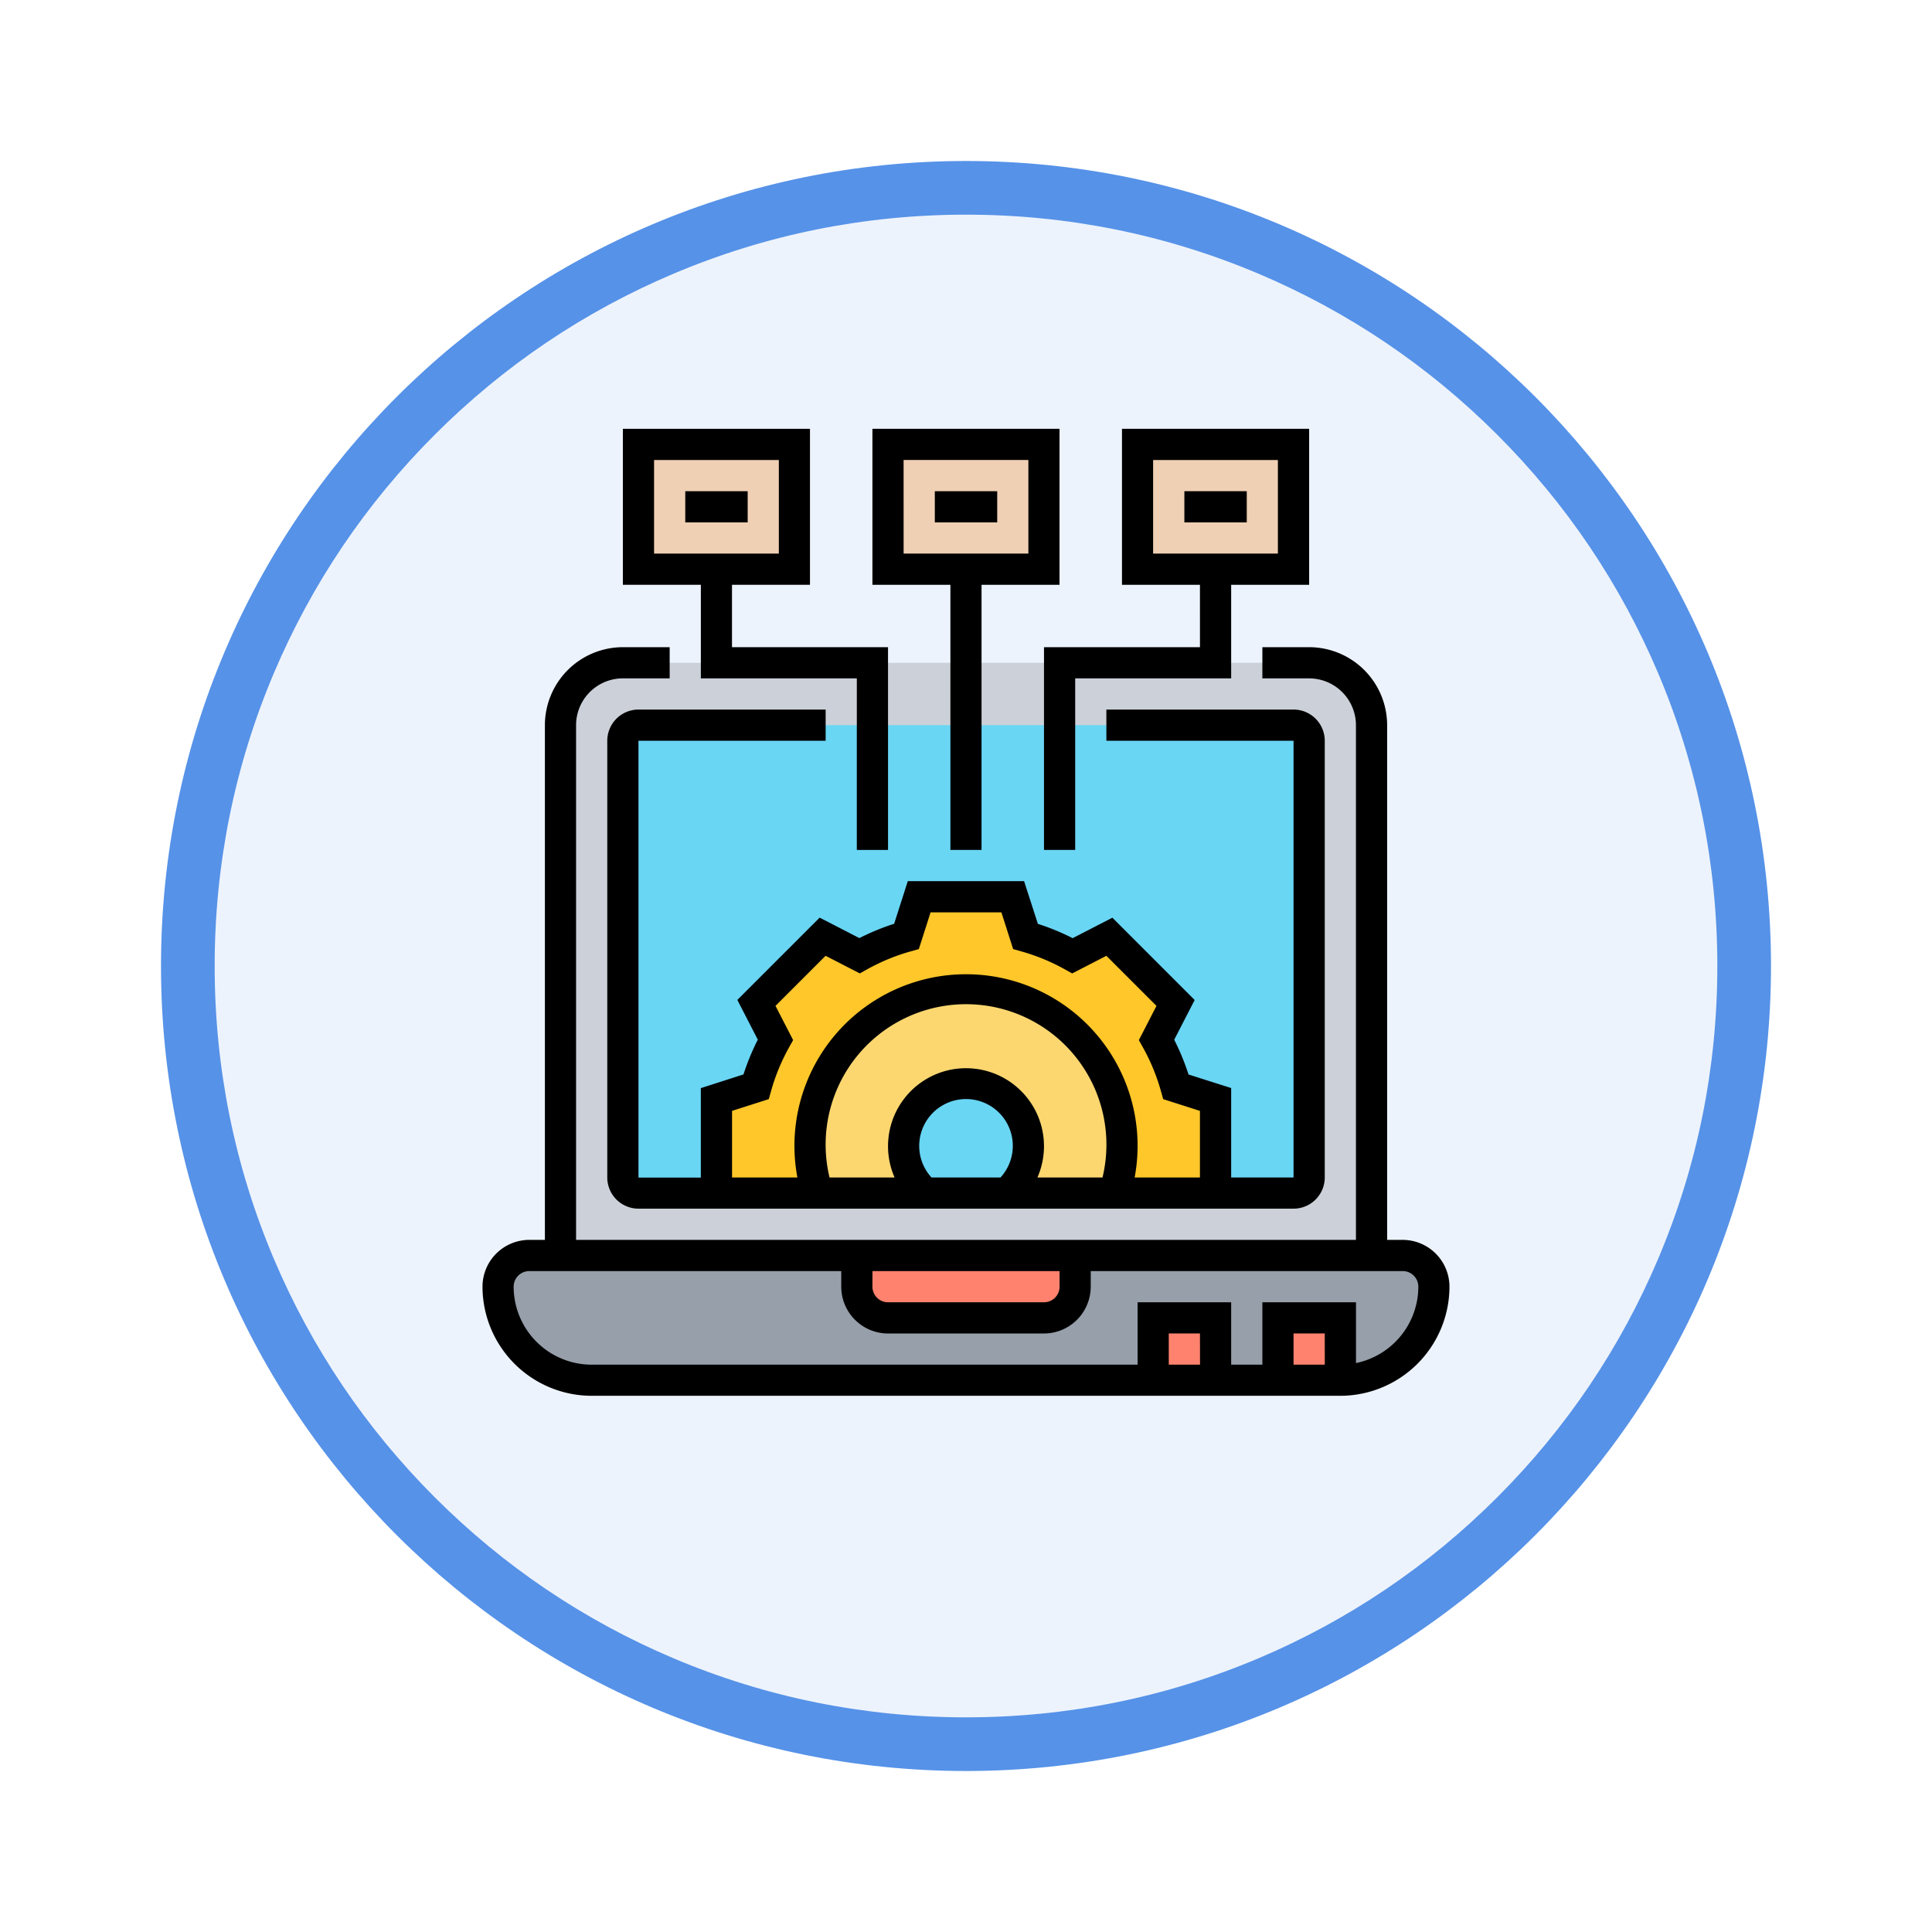 <svg xmlns="http://www.w3.org/2000/svg" xmlns:xlink="http://www.w3.org/1999/xlink" width="108" height="108" viewBox="0 0 108 108">
  <defs>
    <filter id="Path_904820" x="0" y="0" width="108" height="108" filterUnits="userSpaceOnUse">
      <feOffset dy="3" input="SourceAlpha"/>
      <feGaussianBlur stdDeviation="3" result="blur"/>
      <feFlood flood-opacity="0.161"/>
      <feComposite operator="in" in2="blur"/>
      <feComposite in="SourceGraphic"/>
    </filter>
  </defs>
  <g id="Group_1224836" data-name="Group 1224836" transform="translate(-200.087 -3411.46)">
    <g id="Group_1224768" data-name="Group 1224768">
      <g id="Group_1224255" data-name="Group 1224255" transform="translate(209.087 3417.46)">
        <g id="Group_1203639" data-name="Group 1203639" transform="translate(0 0)">
          <g id="Group_1202437" data-name="Group 1202437">
            <g id="Group_1177315" data-name="Group 1177315">
              <g id="Group_1173585" data-name="Group 1173585" transform="translate(0 0)">
                <g id="Group_1173428" data-name="Group 1173428">
                  <g id="Group_1171958" data-name="Group 1171958">
                    <g id="Group_1167341" data-name="Group 1167341">
                      <g id="Group_1166792" data-name="Group 1166792">
                        <g transform="matrix(1, 0, 0, 1, -9, -6)" filter="url(#Path_904820)">
                          <g id="Path_904820-2" data-name="Path 904820" transform="translate(9 6)" fill="#edf3fc">
                            <path d="M 45 88.5 C 39.127 88.5 33.43 87.35 28.068 85.082 C 22.889 82.891 18.236 79.755 14.241 75.759 C 10.245 71.764 7.109 67.111 4.918 61.932 C 2.65 56.57 1.5 50.873 1.5 45 C 1.5 39.127 2.65 33.43 4.918 28.068 C 7.109 22.889 10.245 18.236 14.241 14.241 C 18.236 10.245 22.889 7.109 28.068 4.918 C 33.43 2.65 39.127 1.5 45 1.5 C 50.873 1.5 56.57 2.65 61.932 4.918 C 67.111 7.109 71.764 10.245 75.759 14.241 C 79.755 18.236 82.891 22.889 85.082 28.068 C 87.35 33.43 88.5 39.127 88.5 45 C 88.5 50.873 87.35 56.57 85.082 61.932 C 82.891 67.111 79.755 71.764 75.759 75.759 C 71.764 79.755 67.111 82.891 61.932 85.082 C 56.57 87.35 50.873 88.5 45 88.5 Z" stroke="none"/>
                            <path d="M 45 3 C 39.329 3 33.829 4.11 28.653 6.299 C 23.652 8.415 19.16 11.443 15.302 15.302 C 11.443 19.16 8.415 23.652 6.299 28.653 C 4.11 33.829 3 39.329 3 45 C 3 50.671 4.11 56.171 6.299 61.347 C 8.415 66.348 11.443 70.84 15.302 74.698 C 19.16 78.557 23.652 81.585 28.653 83.701 C 33.829 85.89 39.329 87 45 87 C 50.671 87 56.171 85.89 61.347 83.701 C 66.348 81.585 70.84 78.557 74.698 74.698 C 78.557 70.84 81.585 66.348 83.701 61.347 C 85.89 56.171 87 50.671 87 45 C 87 39.329 85.89 33.829 83.701 28.653 C 81.585 23.652 78.557 19.16 74.698 15.302 C 70.84 11.443 66.348 8.415 61.347 6.299 C 56.171 4.11 50.671 3 45 3 M 45 0 C 69.853 0 90 20.147 90 45 C 90 69.853 69.853 90 45 90 C 20.147 90 -7.62939453125e-06 69.853 -7.62939453125e-06 45 C -7.62939453125e-06 20.147 20.147 0 45 0 Z" stroke="none" fill="#5692e8"/>
                          </g>
                        </g>
                      </g>
                    </g>
                  </g>
                </g>
              </g>
            </g>
          </g>
        </g>
      </g>
      <g id="tecnologia" transform="translate(227.059 3435.431)">
        <g id="Group_1224766" data-name="Group 1224766" transform="translate(0.872 0.872)">
          <g id="Group_1224755" data-name="Group 1224755" transform="translate(35.748)">
            <path id="Path_1212020" data-name="Path 1212020" d="M50.719,1V7.975H42V1Z" transform="translate(-42 -1)" fill="#f0d0b4"/>
          </g>
          <g id="Group_1224756" data-name="Group 1224756" transform="translate(7.847)">
            <path id="Path_1212021" data-name="Path 1212021" d="M18.719,1V7.975H10V1Z" transform="translate(-10 -1)" fill="#f0d0b4"/>
          </g>
          <g id="Group_1224757" data-name="Group 1224757" transform="translate(21.797)">
            <path id="Path_1212022" data-name="Path 1212022" d="M34.719,1V7.975H26V1Z" transform="translate(-26 -1)" fill="#f0d0b4"/>
          </g>
          <g id="Group_1224758" data-name="Group 1224758" transform="translate(3.488 12.207)">
            <path id="Path_1212023" data-name="Path 1212023" d="M50.338,48.132H5V18.488A3.488,3.488,0,0,1,8.488,15H46.851a3.488,3.488,0,0,1,3.488,3.488Z" transform="translate(-5 -15)" fill="#ccd1d9"/>
          </g>
          <g id="Group_1224759" data-name="Group 1224759" transform="translate(6.975 15.694)">
            <path id="Path_1212024" data-name="Path 1212024" d="M46.491,45.157H9.872A.872.872,0,0,1,9,44.285V19.872A.872.872,0,0,1,9.872,19h36.62a.872.872,0,0,1,.872.872V44.285A.872.872,0,0,1,46.491,45.157Z" transform="translate(-9 -19)" fill="#69d6f4"/>
          </g>
          <g id="Group_1224760" data-name="Group 1224760" transform="translate(0 45.338)">
            <path id="Path_1212025" data-name="Path 1212025" d="M51.57,53H2.744a1.7,1.7,0,0,0-1.229.514A1.7,1.7,0,0,0,1,54.744a5.236,5.236,0,0,0,5.231,5.231H48.082a5.239,5.239,0,0,0,5.231-5.231A1.749,1.749,0,0,0,51.57,53Z" transform="translate(-1 -53)" fill="#969faa"/>
          </g>
          <g id="Group_1224761" data-name="Group 1224761" transform="translate(43.595 48.826)">
            <path id="Path_1212026" data-name="Path 1212026" d="M51,57h3.488v3.488H51Z" transform="translate(-51 -57)" fill="#ff826e"/>
          </g>
          <g id="Group_1224762" data-name="Group 1224762" transform="translate(36.62 48.826)">
            <path id="Path_1212027" data-name="Path 1212027" d="M43,57h3.488v3.488H43Z" transform="translate(-43 -57)" fill="#ff826e"/>
          </g>
          <g id="Group_1224763" data-name="Group 1224763" transform="translate(20.054 45.338)">
            <path id="Path_1212028" data-name="Path 1212028" d="M36.207,53v1.744a1.749,1.749,0,0,1-1.744,1.744H25.744A1.749,1.749,0,0,1,24,54.744V53Z" transform="translate(-24 -53)" fill="#ff826e"/>
          </g>
          <g id="Group_1224764" data-name="Group 1224764" transform="translate(12.207 25.285)">
            <path id="Path_1212029" data-name="Path 1212029" d="M42.9,41.335v5.231H37.277V46.54a8.719,8.719,0,1,0-17.046-2.59,8.639,8.639,0,0,0,.4,2.616H15V41.335l2.215-.706A12.668,12.668,0,0,1,18.3,38l-1.064-2.058,3.706-3.706L23,33.3a12.668,12.668,0,0,1,2.633-1.081L26.335,30h5.231l.706,2.215A12.668,12.668,0,0,1,34.905,33.3l2.058-1.064,3.706,3.706L39.6,38a12.668,12.668,0,0,1,1.081,2.633Z" transform="translate(-15 -30)" fill="#ffc729"/>
          </g>
          <g id="Group_1224765" data-name="Group 1224765" transform="translate(17.438 30.516)">
            <path id="Path_1212030" data-name="Path 1212030" d="M38.438,44.719a8.74,8.74,0,0,1-.392,2.59v.026H32.021a3.443,3.443,0,0,0,1.186-2.616,3.488,3.488,0,0,0-6.975,0,3.443,3.443,0,0,0,1.186,2.616H21.4a8.719,8.719,0,1,1,17.037-2.616Z" transform="translate(-21 -36)" fill="#fcd770"/>
          </g>
        </g>
        <g id="Group_1224767" data-name="Group 1224767">
          <path id="Path_1212031" data-name="Path 1212031" d="M51.442,47.132H50.57V18.359A4.364,4.364,0,0,0,46.21,14H43.595v1.744H46.21a2.619,2.619,0,0,1,2.616,2.616V47.132H5.231V18.359a2.619,2.619,0,0,1,2.616-2.616h2.616V14H7.847a4.364,4.364,0,0,0-4.359,4.359V47.132H2.616A2.619,2.619,0,0,0,0,49.748a6.111,6.111,0,0,0,6.1,6.1H47.954a6.111,6.111,0,0,0,6.1-6.1A2.619,2.619,0,0,0,51.442,47.132ZM21.8,48.876H32.26v.872a.872.872,0,0,1-.872.872H22.669a.872.872,0,0,1-.872-.872Zm18.31,5.231H38.363V52.363h1.744Zm6.975,0H45.338V52.363h1.744Zm1.744-.088v-3.4H43.595v3.488H41.851V50.62H36.62v3.488H6.1a4.364,4.364,0,0,1-4.359-4.359.872.872,0,0,1,.872-.872H20.054v.872a2.619,2.619,0,0,0,2.616,2.616h8.719A2.619,2.619,0,0,0,34,49.748v-.872H51.442a.872.872,0,0,1,.872.872,4.368,4.368,0,0,1-3.488,4.271Z" transform="translate(0 -1.793)"/>
          <path id="Path_1212032" data-name="Path 1212032" d="M20.207,19.744V18H9.744A1.746,1.746,0,0,0,8,19.744V44.157A1.746,1.746,0,0,0,9.744,45.9h36.62a1.746,1.746,0,0,0,1.744-1.744V19.744A1.746,1.746,0,0,0,46.363,18H35.9v1.744H46.363V44.157H42.876v-5L40.492,38.4a13.131,13.131,0,0,0-.8-1.943l1.144-2.222-4.6-4.6-2.222,1.144a13.17,13.17,0,0,0-1.943-.8L31.3,27.591H24.8l-.764,2.384a13.131,13.131,0,0,0-1.943.8l-2.222-1.144-4.6,4.6,1.144,2.222a13.17,13.17,0,0,0-.8,1.943l-2.385.766v5H9.744V19.744Zm0,22.669a7.848,7.848,0,1,1,15.477,1.744H32.046a4.359,4.359,0,1,0-7.985,0H20.424A7.853,7.853,0,0,1,20.207,42.413Zm5.231,0a2.616,2.616,0,1,1,4.544,1.744H26.124A2.607,2.607,0,0,1,25.438,42.413Zm-10.463-1.98,2.054-.657.127-.451a11.239,11.239,0,0,1,1.005-2.439l.228-.409-.985-1.913,2.8-2.8,1.913.985.409-.228a11.239,11.239,0,0,1,2.439-1.005l.451-.127.657-2.053h3.959l.657,2.054.451.127a11.239,11.239,0,0,1,2.439,1.005l.409.228,1.913-.985,2.8,2.8-.985,1.913.228.409a11.238,11.238,0,0,1,1.005,2.439l.127.451,2.054.657v3.724H37.48a9.591,9.591,0,1,0-18.852,0H14.975Z" transform="translate(-1.025 -2.306)"/>
          <path id="Path_1212033" data-name="Path 1212033" d="M13,4h3.488V5.744H13Z" transform="translate(-1.665 -0.512)"/>
          <path id="Path_1212034" data-name="Path 1212034" d="M29,4h3.488V5.744H29Z" transform="translate(-3.715 -0.512)"/>
          <path id="Path_1212035" data-name="Path 1212035" d="M45,4h3.488V5.744H45Z" transform="translate(-5.765 -0.512)"/>
          <path id="Path_1212036" data-name="Path 1212036" d="M29.359,23.541H31.1V8.719h4.359V0H25V8.719h4.359Zm-2.616-21.8h6.975V6.975H26.744Z" transform="translate(-3.203)"/>
          <path id="Path_1212037" data-name="Path 1212037" d="M44.719,12.207H36V23.541h1.744V13.95h8.719V8.719h4.359V0H40.359V8.719h4.359ZM42.1,1.744h6.975V6.975H42.1Z" transform="translate(-4.612)"/>
          <path id="Path_1212038" data-name="Path 1212038" d="M13.359,13.95h8.719v9.591h1.744V12.207H15.1V8.719h4.359V0H9V8.719h4.359ZM10.744,1.744h6.975V6.975H10.744Z" transform="translate(-1.153)"/>
        </g>
      </g>
    </g>
  </g>
</svg>
